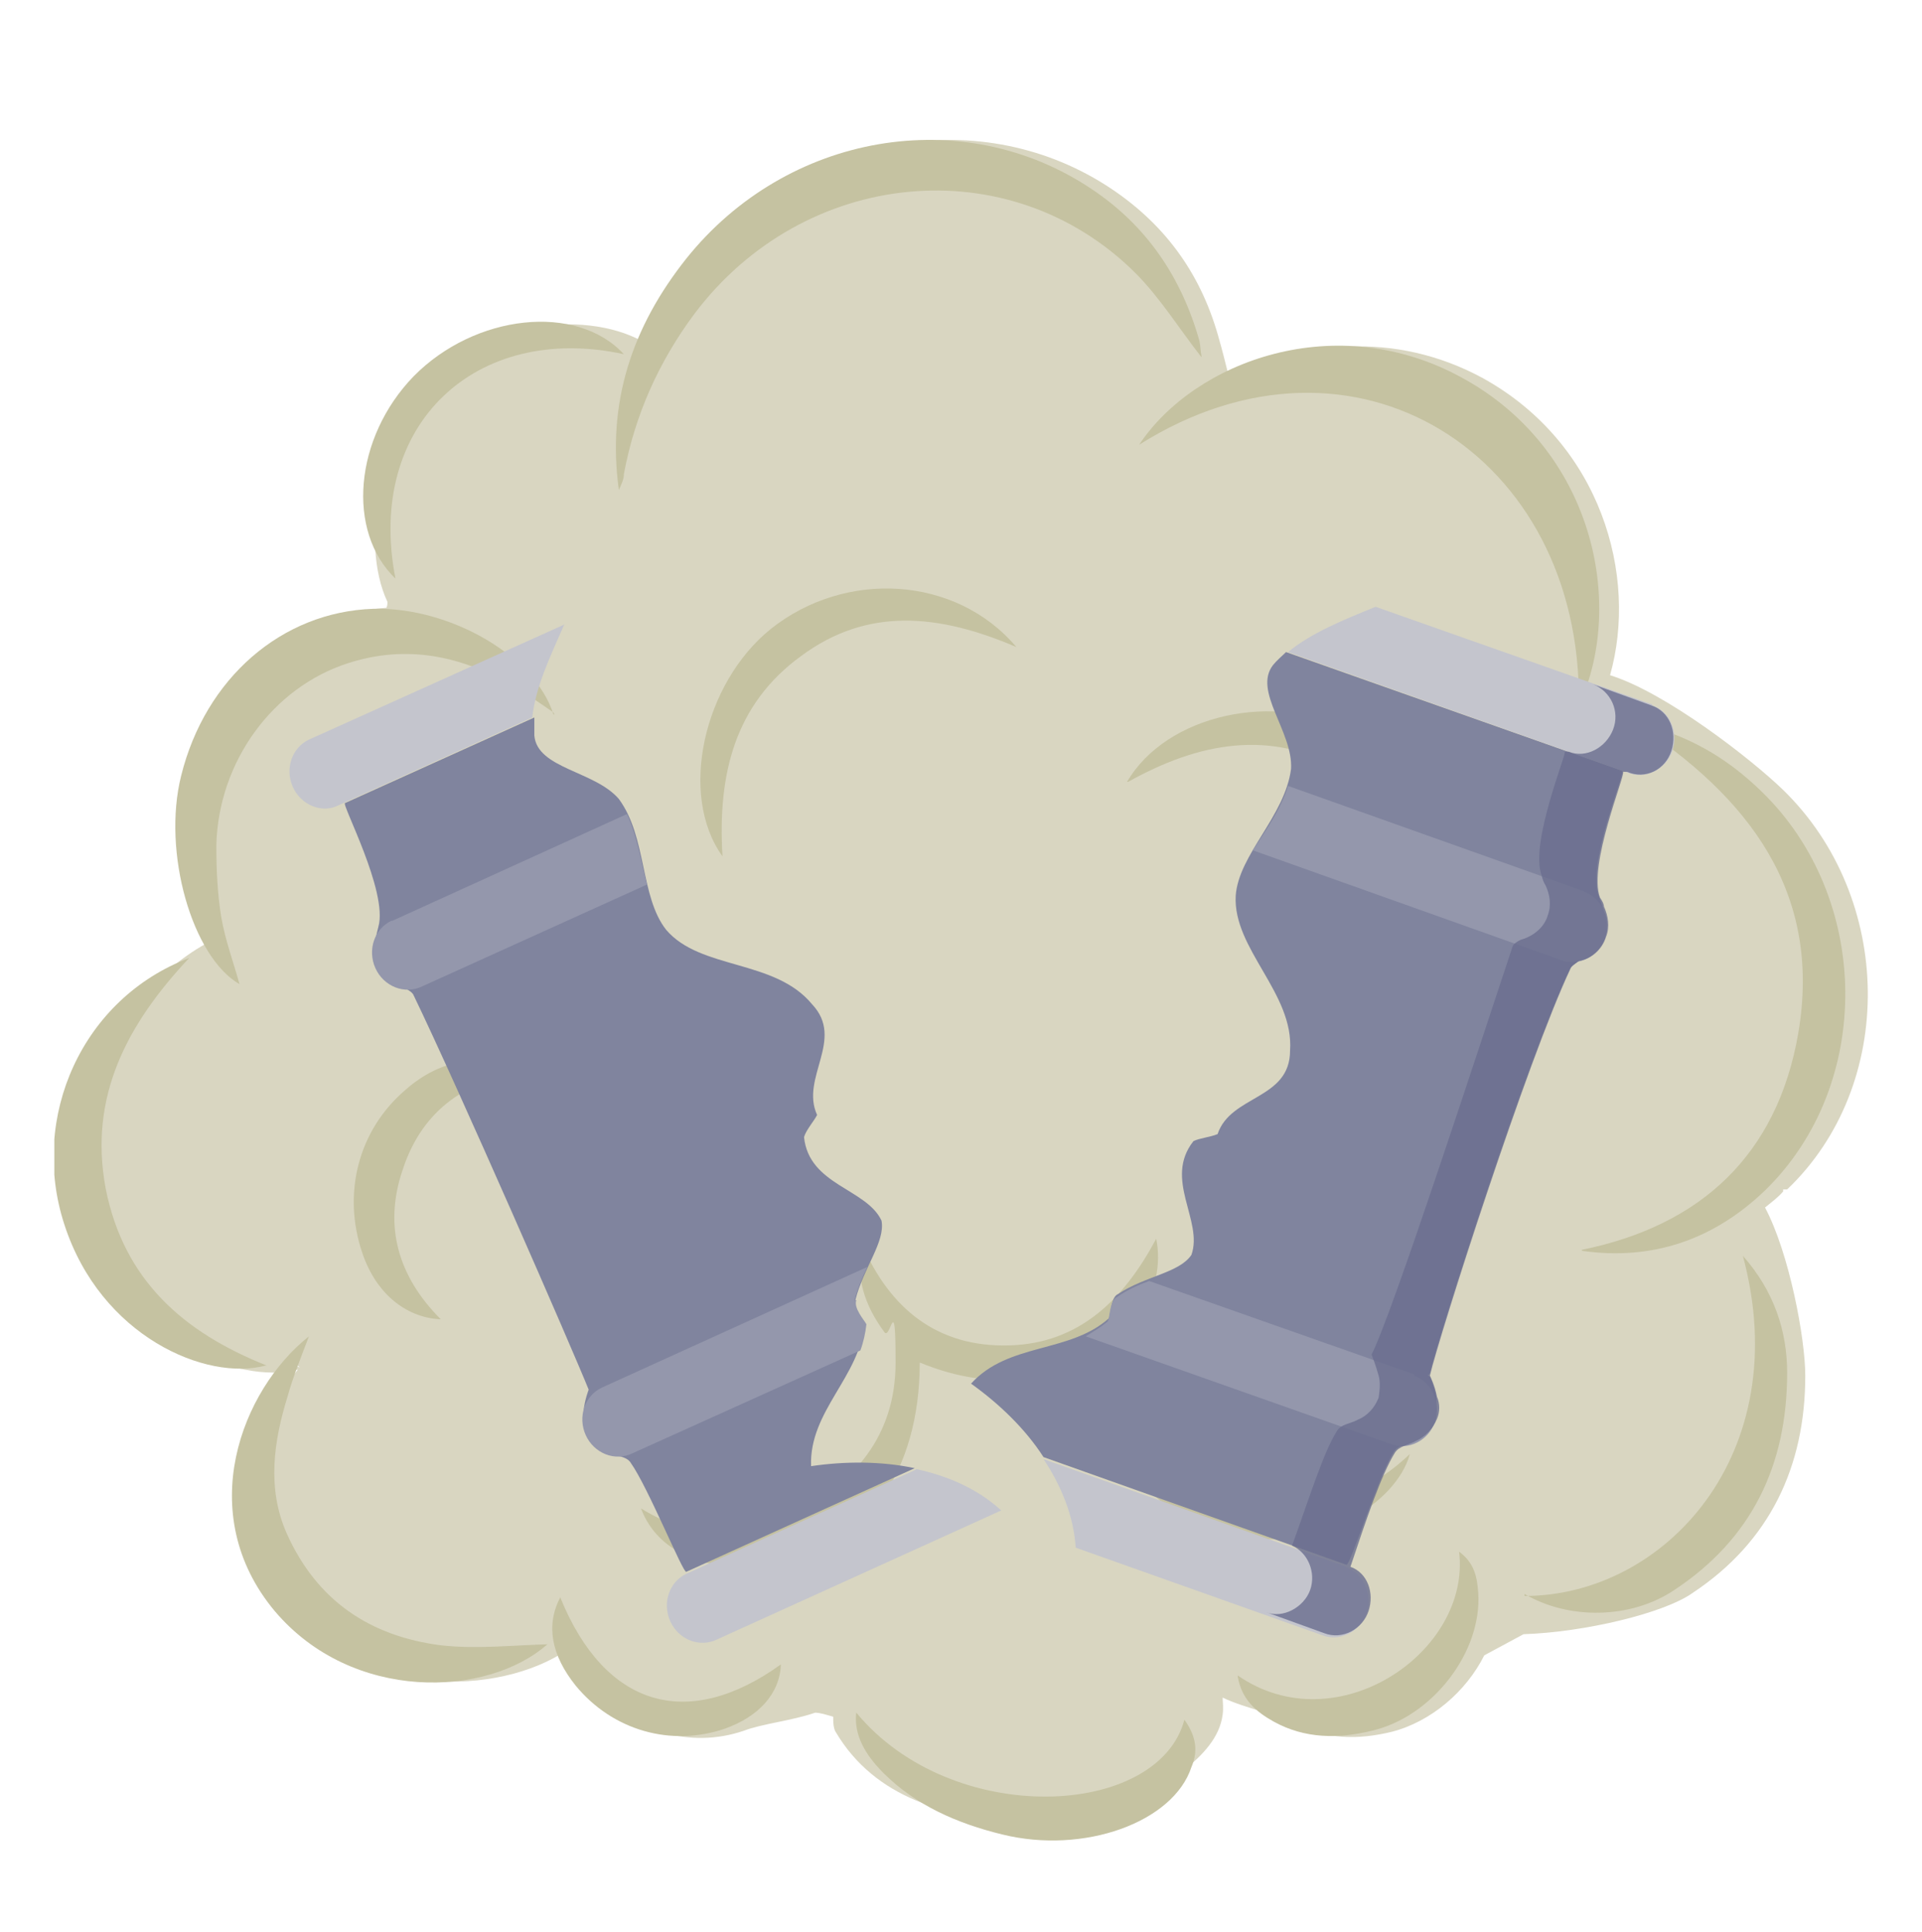 <?xml version="1.0" encoding="UTF-8"?>
<svg id="Layer_1" xmlns="http://www.w3.org/2000/svg" version="1.1" xmlns:xlink="http://www.w3.org/1999/xlink" viewBox="0 0 191 192">
  <!-- Generator: Adobe Illustrator 29.1.0, SVG Export Plug-In . SVG Version: 2.1.0 Build 142)  -->
  <defs>
    <style>
      .st0 {
        fill: #d9d6c1;
      }

      .st1 {
        fill: none;
      }

      .st2 {
        fill: #6a6e8e;
        fill-opacity: .8;
      }

      .st3 {
        fill: #c4c5cd;
      }

      .st3, .st4, .st5 {
        fill-rule: evenodd;
      }

      .st4 {
        fill: #9497ac;
      }

      .st5 {
        fill: #80849e;
      }

      .st6 {
        fill: #c5c2a1;
      }

      .st7 {
        clip-path: url(#clippath);
      }
    </style>
    <clipPath id="clippath">
      <rect class="st1" x="5.4" y="13.9" width="180.2" height="169.1"/>
    </clipPath>
  </defs>
  <g class="st7">
    <g>
      <path class="st0" d="M177.6,118.2c10.9-10.4,10.6-29-.4-39.7-3.2-3.1-11.7-9.7-17.2-11.4,2.8-9.9-.9-23-12.6-29.5-8.8-4.8-18.3-3.7-25.2.2-.4-1.7-.9-3.6-1-3.9-1.7-6.4-5.2-11.4-10.7-15.1-12.8-8.6-30.4-5.6-40.4,6.9-2.2,2.8-4,5.8-5.2,8.9-5.3-3.9-16.2-3-21.9,2.8-5.2,5.3-7.3,16.5-4.5,22.4,0,.2,0,.4-.1.6-8.9.6-16.2,7.1-18.6,16.6-1.3,5.2-.3,11.6,2,16.1-10,4.6-16.8,18.3-13.4,28.7,3.6,11.1,15.3,15.9,21.2,14.3-4.9,6.1-7.2,16-.4,24.2,7.5,8.9,21.5,8.1,27.8,3.2.3,1.4,1,2.8,2.1,4.2,3.7,4.4,9.5,6.1,14.8,4.3,1.8-.7,4.8-1,7.1-1.8.5,0,1.1.2,1.8.4,0,.5,0,1.2.3,1.6,7.7,12.9,29,8.5,34.6,3.7,1.8-1.5,3.5-3.2,3.8-5.5.1-.7,0-1.3,0-1.7,2.3,1.1,5.9,1.8,7.1,2.5,3.1,1.7,6.4,1.7,9.7.9,3.9-1,7.4-4,9.2-7.6,1.3-.7,2.6-1.4,3.9-2.1,6.1-.2,14-2.1,16.8-4.1,7.7-5.1,11.2-12.6,11.2-21.6,0-3.7-1.6-12.2-4-16.7.6-.5,1.3-1,1.8-1.6h0v-.2ZM29.8,135.9c-1.4-.6-1.4-1.3,0,0h0ZM56.8,35.9c-.4,0-.7.2-1,.3.4-.1.7-.2,1-.3ZM55.9,162.4c.4.1.7.4,1.1.5-.3,0-.7-.2-1.1-.5ZM161.3,68.6c.2.2.4.4.7.7-.2-.3-.4-.5-.7-.7Z"/>
      <path class="st6" d="M110,134c-6.1,3.8-12.3,4-18.6,1.4,0,10.9-5.4,18.4-14,20-6.6,1.2-12-.9-13.7-5.5,5,3.1,10.1,3.2,15.1.6,6.1-3.1,10.2-7.8,10.2-15.1s-.5-2.2-1.1-3c-2-2.7-2.9-5.5-2.3-8.9,2.8,6.6,7.6,10.4,14.7,10.2,7-.2,11.4-4.6,14.6-10.6.5,2.4,0,5.5-1.9,7.6-2.6,2.7-2.1,5.5-1.2,8.5,1.8,5.9,7.6,10.2,14,10.5,5.5.3,10.2-1.3,14.3-5.2-1.3,4.9-9.3,10.1-18.2,8-6.8-1.6-13.6-8.4-11.9-18.5h0Z"/>
      <path class="st6" d="M119.4,35.5c-2.2-2.8-4.1-5.9-6.6-8.4-12.5-12.4-32.9-10.4-43.8,4.1-3.5,4.7-5.9,10-7,15.9,0,.6-.3,1.1-.5,1.6-1.2-8.7,1.3-16.2,6.7-23,10-12.5,27.5-15.5,40.3-6.9,5.4,3.6,8.9,8.7,10.7,15.1.1.5.1,1,.2,1.5h0Z"/>
      <path class="st6" d="M156.9,69.9c.3-24.7-22.3-39.2-43.7-25.7,5.5-8.3,19.6-13.6,32.2-6.6,12.9,7.1,16.1,22.3,11.6,32.3h0Z"/>
      <path class="st6" d="M55,70.8c-1.3-.9-2.6-1.8-3.8-2.5-5.2-3.1-10.7-4.3-16.6-2.4-7.5,2.4-12.9,9.8-13.1,18.1,0,2.4.1,4.8.5,7.2.4,2.3,1.2,4.4,1.8,6.6-4.7-2.7-7.7-13.1-5.8-20.7,2.4-9.7,10-16.3,19.1-16.6,7.6-.2,16.1,4.7,17.9,10.5h.1Z"/>
      <path class="st6" d="M157.2,124.2c11.8-2.4,19.4-9.4,21.5-21.5,2.4-14-4.9-23.5-16.3-30.9,5.2,1.1,9.2,3.5,12.6,6.8,11,10.6,11.2,29.2.4,39.7-5.1,4.9-11.2,7-18.2,6h0Z"/>
      <path class="st6" d="M54.4,163.4c-6,5.3-19.4,5.8-27.1-3.3-8.1-9.7-3.3-22,3.4-27.3-.8,2.1-1.6,4.1-2.1,5.9-1.4,4.5-2.1,9.2-.1,13.7,3,6.7,8.3,10.2,15.3,11.1,3.5.4,7,0,10.7-.1h0Z"/>
      <path class="st6" d="M26.4,135.7c-5.9,1.6-16.4-2.9-20-14-3.5-10.7,1.8-22.5,12.4-26.5-6.2,6.6-10,13.8-8.3,22.9,1.8,9.1,7.7,14.3,16,17.6h0Z"/>
      <path class="st6" d="M151.5,158.6c13.9,0,27-14.1,21.7-33.8,3.1,3.5,4.4,7.5,4.4,11.6,0,9.2-3.5,16.5-11.2,21.6-4.3,2.9-10.5,3-14.9.4h0Z"/>
      <path class="st6" d="M112,77.7c3.9-6.7,14.7-9.1,22.5-5,8.3,4.4,12.4,14.7,8.7,23.1-.4-8.3-2.7-15.1-9.8-19.3-7.2-4.1-14.3-2.7-21.3,1.2h0Z"/>
      <path class="st6" d="M101,64.3c-7.7-3.3-14.8-4-21.4.9-6.6,4.8-8.3,11.8-7.8,19.9-4.4-6.1-1.9-17.2,4.8-22.6,7.4-5.9,18.4-5.3,24.4,1.8Z"/>
      <path class="st6" d="M62,35.2c-14.7-3.2-25.7,7-22.7,22.3-4.9-4.7-4.1-14,1.8-20.1,6.1-6.2,16.2-7.3,20.9-2.2h0Z"/>
      <path class="st6" d="M43.7,131.1c-3.5-.2-6.4-2.7-7.7-6.6-2-5.9-.4-12.2,4.3-16.2,3.5-3.1,7.8-3.8,11.7-1.7-6.1.8-10.2,4.1-12,9.7-1.9,5.6-.4,10.6,3.8,14.8h0Z"/>
      <path class="st6" d="M123,166.5c9.8,6.8,23.2-2.3,22-12.3,1.5,1.1,1.8,2.5,1.9,4.1.4,5.8-4.5,12.3-10.6,13.7-3.3.8-6.6.8-9.7-.9-1.8-1-3.2-2.2-3.6-4.5h0Z"/>
      <path class="st6" d="M55.7,158.8c4.4,10.8,12.6,13.3,21.9,6.6-.1,2.9-2.2,5.2-5.6,6.4-5.3,1.8-11.1.2-14.8-4.3-2.4-3-3-6-1.5-8.8h0Z"/>
      <path class="st6" d="M85.1,170.2c9.5,11.5,30,10.5,32.6.7,1.3,1.8,1.3,3.3.7,4.7-1.8,5.5-10.7,8.7-18.8,6.7-4.5-1.1-8.6-2.9-11.8-6.1-1.8-1.8-3-3.8-2.7-6.1h0Z"/>
    </g>
  </g>
  <path class="st5" d="M86,131.6c-.2-.4-1.3-1.6-1-2.4.8-3.2,3-5.8,2.6-7.9-1.5-3.2-7.2-3.5-7.7-8.3.2-.7,1-1.6,1.3-2.2-1.7-3.7,2.8-7.5-.5-11-3.7-4.5-11.1-3.4-14.5-7.4-2.6-3.3-1.9-9.2-4.7-13-2.4-2.8-8.1-3-8.4-6.3v-1.8l-18.8,8.5c-.5-.1,4.3,8.8,3.3,12.3-.2.8-.4,1.6-.4,2.4s0,1.3.2,1.7c.2.4,1,1.4,1.8,1.6.6.2,1.7.6,1.9,1.1,4.4,9.1,15.8,35.2,17.4,39.2,0,0-.4,1-.5,2.1,0,.4.3,1.9.3,2.2.2.3,1.3,1.6,2.2,2,.7.3,1.8.3,2.2,1,1.7,2.4,5.2,11,5.5,10.8l22.7-10.3c-3.3-.7-6.9-.7-10.3-.2-.2-5.5,4.9-8.9,5.3-14.2h0Z"/>
  <path class="st5" d="M142,136.8c1-4.2,9.7-31.4,14-40.5.2-.5,1.3-1,1.8-1.3.7-.4,1.5-1.3,1.7-1.8,0-.4.1-1,0-1.7,0-.8-.3-1.6-.6-2.4-1.3-3.3,2.8-12.7,2.3-12.5l-33.4-11.8c-.4.4-.9.8-1.3,1.3-2,2.6,2,6.6,1.8,10.3-.6,4.7-5.2,8.5-5.5,12.6-.3,5.3,5.8,9.7,5.4,15.4,0,4.9-5.9,4.4-7.2,8.3-.7.3-1.8.4-2.4.7-3,3.8,1,7.9-.2,11.3-1.2,1.8-4.6,2.1-7.3,3.9-.7.3-.7,1.9-.9,2.4-3.9,3.5-10,2.4-13.7,6.5,2.8,2,5.4,4.5,7.2,7.3l30.1,10.7c.4.1,3.1-8.7,4.7-11.2.4-.7,1.4-.8,2.1-1.2.9-.4,1.8-1.8,2.1-2.2,0-.3.1-1.8,0-2.2-.2-1.1-.7-2.1-.7-2.1h-.1Z"/>
  <path class="st4" d="M157.5,88.6h0l-29.5-10.5c-.7,2.3-2.2,4.4-3.5,6.4l30.6,10.9c1.8.7,3.8-.4,4.4-2.2s-.2-3.9-2.1-4.6h0Z"/>
  <path class="st4" d="M38.9,91.5c-1.7.8-2.4,2.9-1.6,4.7s2.9,2.7,4.7,1.8l22.3-10.1c-.6-2.3-1-4.9-2-7l-23.3,10.6h0Z"/>
  <path class="st4" d="M84.9,129.3c.3-1.2.8-2.4,1.3-3.4l-26.4,12c-1.7.8-2.4,2.9-1.6,4.7s2.9,2.7,4.7,1.8l22.6-10.2c.3-.8.5-1.7.6-2.6-.2-.4-1.3-1.6-1-2.4h-.1Z"/>
  <path class="st4" d="M140.6,136.6h0l-26.4-9.3c-1.1.4-2.2.9-3.2,1.6-.7.3-.7,1.9-.9,2.4-.7.6-1.4,1-2.2,1.5l30.3,10.7c1.8.7,3.8-.4,4.4-2.2s-.2-3.9-2.1-4.6h0Z"/>
  <path class="st3" d="M90.9,146.1l-22.7,10.3c-1.7.8-2.4,2.9-1.6,4.7s2.9,2.7,4.7,1.8l28.2-12.8c-2.3-2.1-5.2-3.4-8.4-4.1h0Z"/>
  <path class="st3" d="M133.8,155.7h0l-30.1-10.7c1.8,2.7,3,5.7,3.2,8.8l24.5,8.7c1.8.7,3.8-.4,4.4-2.2s-.2-3.9-2.1-4.6h0Z"/>
  <path class="st3" d="M56,62.1l-25.3,11.4c-1.7.8-2.4,2.9-1.6,4.7s2.9,2.7,4.6,1.8l19.2-8.7c.3-3,1.8-6.1,3.2-9.3h0Z"/>
  <path class="st3" d="M164.2,70h0l-27.5-9.7c-3.2,1.3-6.4,2.6-8.7,4.5l33.8,12c1.8.7,3.8-.4,4.4-2.2s-.2-3.9-2-4.5h0Z"/>
  <path class="st2" d="M159.4,90.2c0-.4-.2-.7-.4-1-1.2-3.2,2.5-12.1,2.3-12.5h.4c1.8.8,3.8-.2,4.4-2.1s-.2-3.9-2-4.5l-5.8-2.1c1.8.7,2.7,2.7,2,4.5s-2.7,2.9-4.4,2.2h-.4c.2.2-3.5,9.1-2.3,12.3.1.4.2.7.4,1,.4.9.6,1.9.2,3h0c-.4,1.3-1.6,2.1-2.7,2.4-.4.2-.7.4-.8.7-3.2,9.6-12,36.7-14,40.5,0,0,.4,1,.7,2.1h0c.2.7.1,1.5,0,2.2h0c-.4,1-1.1,1.8-2.1,2.2h0c-.7.4-1.7.4-2.1,1.2-1.3,2.1-2.7,6.6-4.4,11.3,1.6.7,2.4,2.7,1.8,4.4s-2.7,2.9-4.4,2.2l5.8,2.1c1.8.7,3.8-.4,4.4-2.2s-.1-3.8-1.8-4.4c1.6-4.8,3.1-9.2,4.4-11.3.4-.7,1.4-.8,2.1-1.2h0c.9-.4,1.7-1.2,2.1-2.2h0c.3-.7.3-1.5,0-2.2h0c-.2-1.1-.7-2.1-.7-2.1,1-4.2,9.7-31.4,14-40.5.1-.2.4-.4.8-.7,1.2-.2,2.3-1.1,2.7-2.4h0c.4-1,.2-2.1-.2-3Z"/>
</svg>